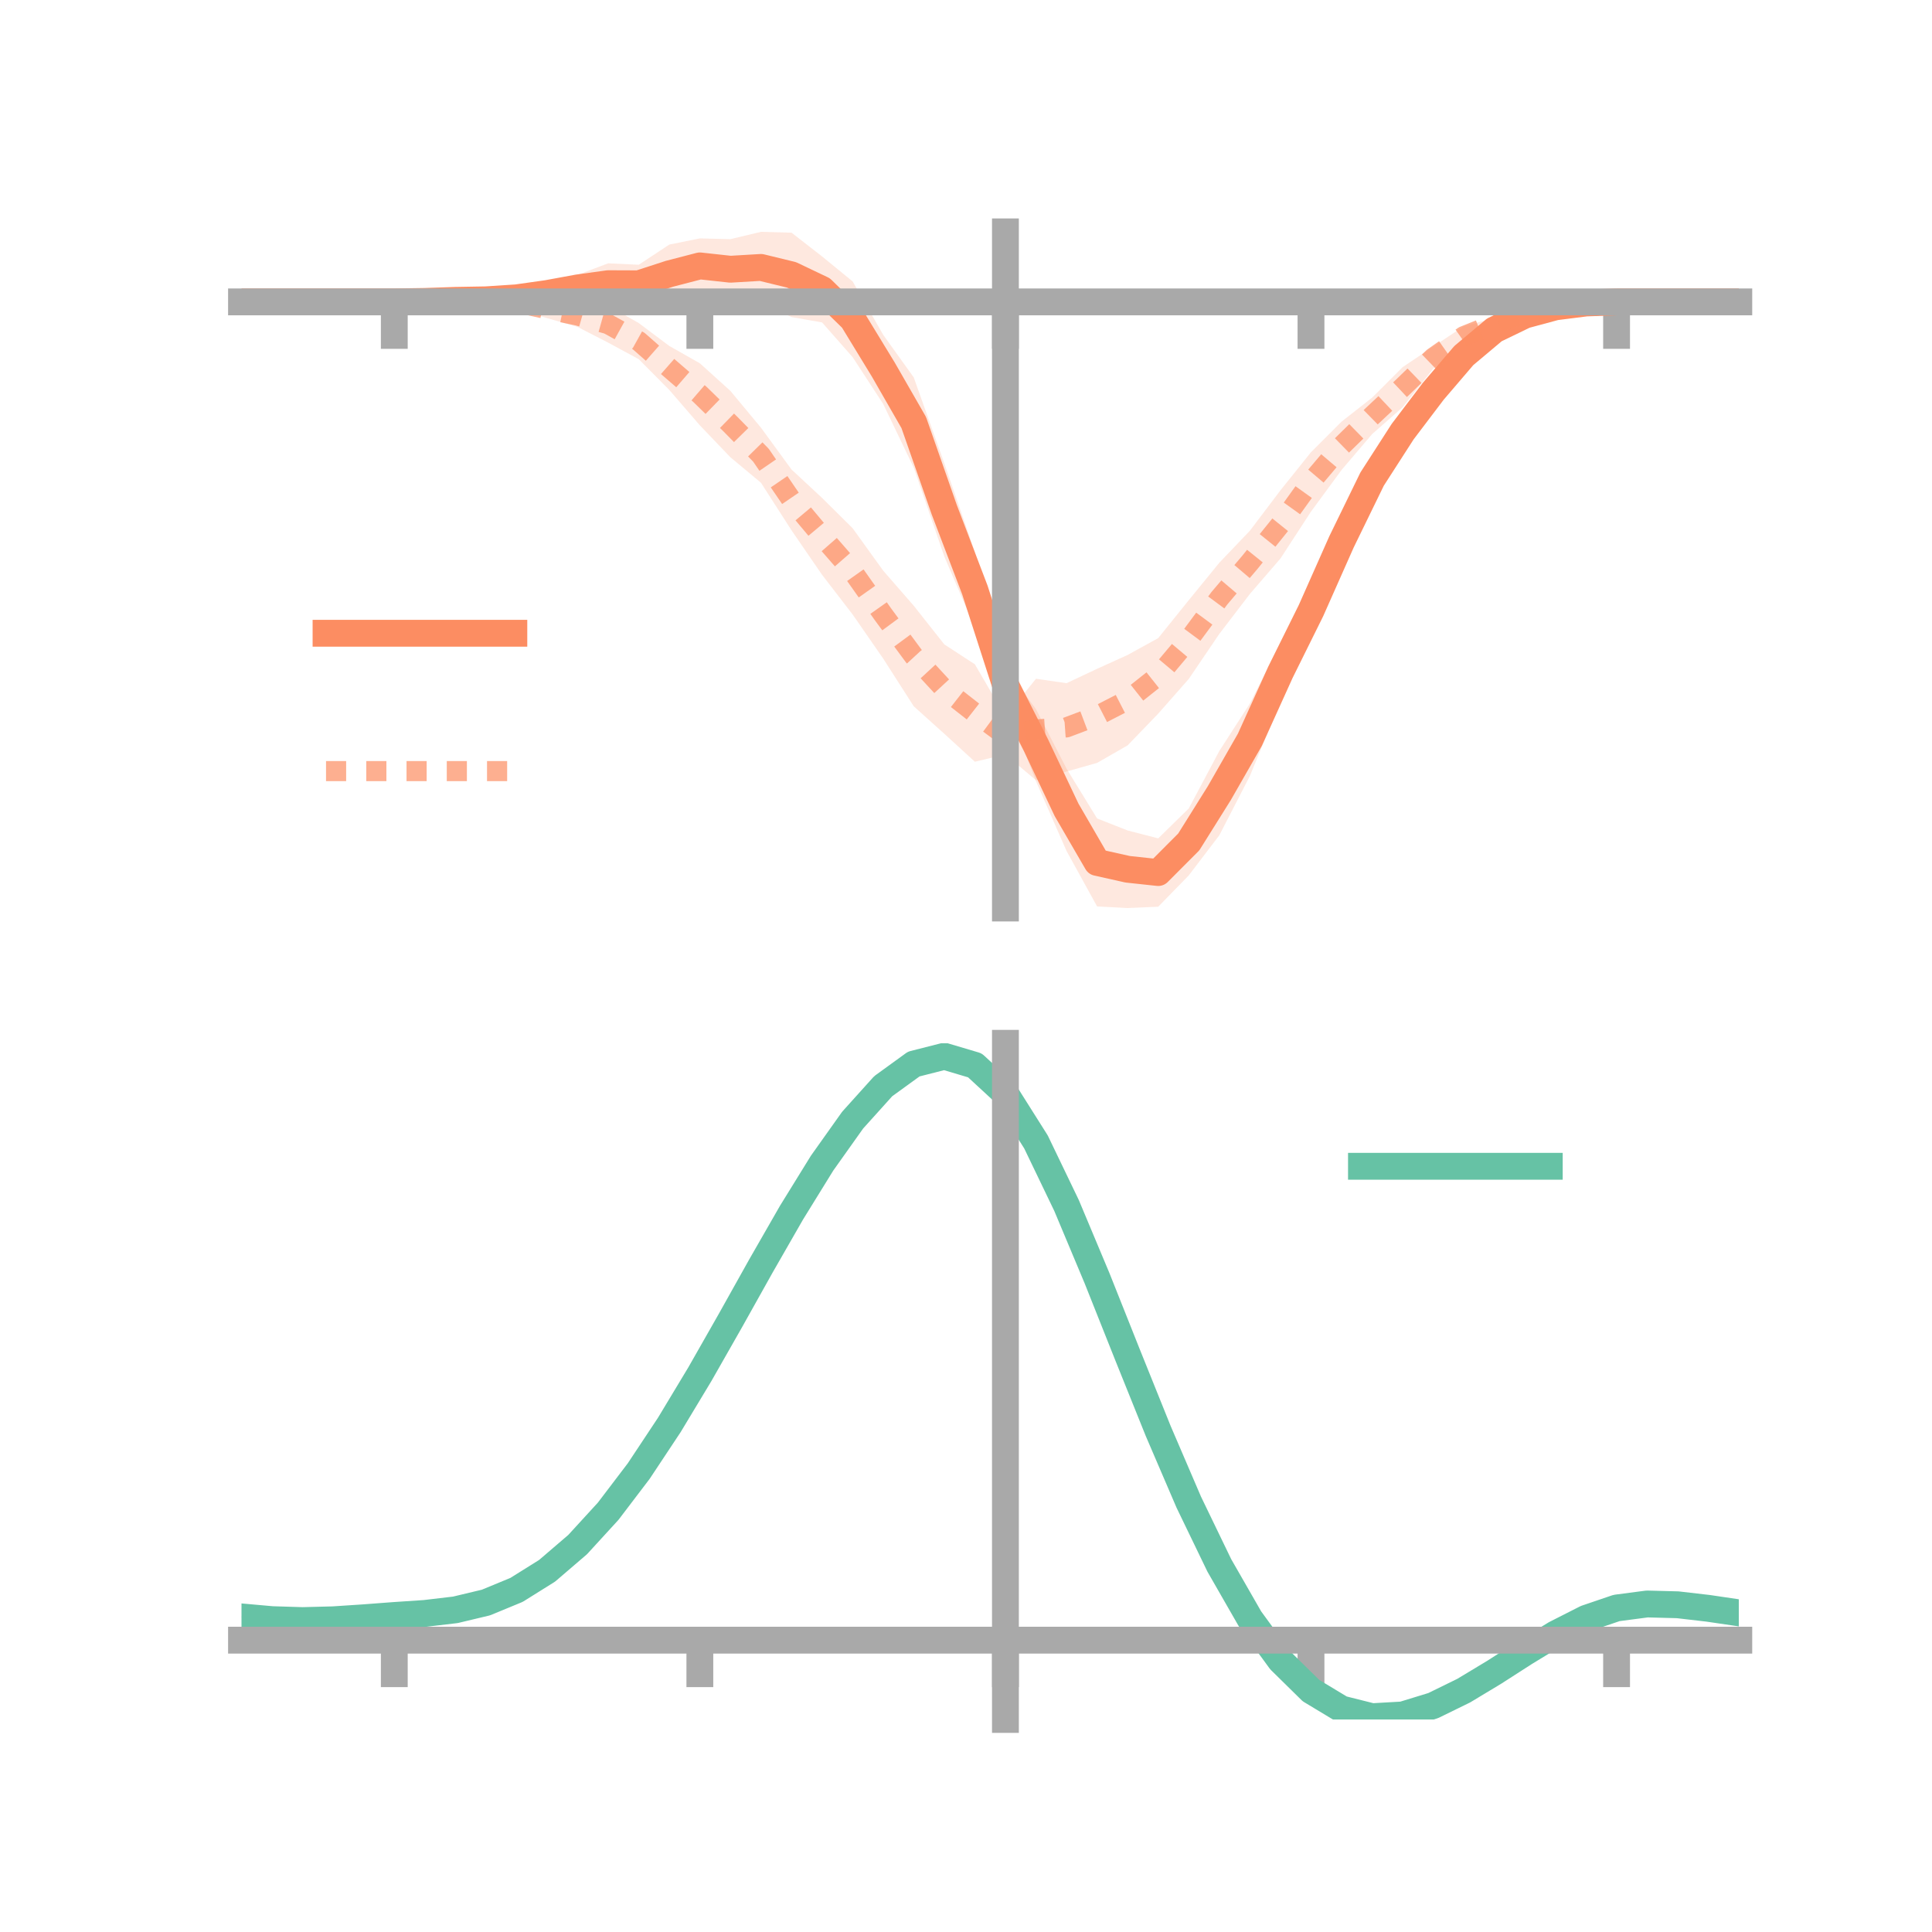 <?xml version="1.0" encoding="utf-8" standalone="no"?>
<!DOCTYPE svg PUBLIC "-//W3C//DTD SVG 1.1//EN"
  "http://www.w3.org/Graphics/SVG/1.1/DTD/svg11.dtd">
<!-- Created with matplotlib (https://matplotlib.org/) -->
<svg height="144pt" version="1.1" viewBox="0 0 144 144" width="144pt" xmlns="http://www.w3.org/2000/svg" xmlns:xlink="http://www.w3.org/1999/xlink">
 <defs>
  <style type="text/css">*{stroke-linecap:butt;stroke-linejoin:round;}</style>
 </defs>
 <g id="figure_1">
  <g id="patch_1">
   <path d="M 0 144 
L 144 144 
L 144 0 
L 0 0 
z
" style="fill:none;"/>
  </g>
  <g id="axes_1">
   <g id="patch_2">
    <path d="M 18 67.68 
L 129.6 67.68 
L 129.6 17.28 
L 18 17.28 
z
" style="fill:none;"/>
   </g>
   <g id="PolyCollection_1">
    <path clip-path="url(#pd5f1af1afb)" d="M 18 22.5 
L 18 22.5 
L 20.278 22.5 
L 22.555 22.5 
L 24.833 22.5 
L 27.11 22.5 
L 29.388 22.499 
L 31.665 22.4 
L 33.943 22.175 
L 36.22 22.003 
L 38.498 21.66 
L 40.776 21.186 
L 43.053 20.481 
L 45.331 19.626 
L 47.608 19.733 
L 49.886 18.23 
L 52.163 17.768 
L 54.441 17.825 
L 56.718 17.28 
L 58.996 17.343 
L 61.273 19.113 
L 63.551 20.977 
L 65.829 24.956 
L 68.106 28.131 
L 70.384 34.532 
L 72.661 41.145 
L 74.939 49.757 
L 77.216 52.86 
L 79.494 57.29 
L 81.771 61.003 
L 84.049 61.9 
L 86.327 62.487 
L 88.604 60.258 
L 90.882 55.971 
L 93.159 52.438 
L 95.437 47.905 
L 97.714 43.395 
L 99.992 38.241 
L 102.269 34.133 
L 104.547 30.684 
L 106.824 28.17 
L 109.102 25.825 
L 111.38 24.043 
L 113.657 23.132 
L 115.935 22.662 
L 118.212 22.508 
L 120.49 22.5 
L 122.767 22.5 
L 125.045 22.5 
L 127.322 22.5 
L 129.6 22.5 
L 129.6 22.5 
L 129.6 22.5 
L 127.322 22.5 
L 125.045 22.5 
L 122.767 22.5 
L 120.49 22.505 
L 118.212 22.657 
L 115.935 23.081 
L 113.657 23.84 
L 111.38 25.134 
L 109.102 27.18 
L 106.824 30.162 
L 104.547 33.656 
L 102.269 37.281 
L 99.992 42.515 
L 97.714 47.626 
L 95.437 52.306 
L 93.159 57.834 
L 90.882 62.256 
L 88.604 65.247 
L 86.327 67.582 
L 84.049 67.68 
L 81.771 67.56 
L 79.494 63.425 
L 77.216 58.229 
L 74.939 52.322 
L 72.661 46.801 
L 70.384 41.478 
L 68.106 34.858 
L 65.829 30.111 
L 63.551 26.621 
L 61.273 24.033 
L 58.996 23.631 
L 56.718 22.584 
L 54.441 22.309 
L 52.163 21.868 
L 49.886 22.589 
L 47.608 22.572 
L 45.331 22.661 
L 43.053 22.436 
L 40.776 22.569 
L 38.498 22.737 
L 36.22 22.691 
L 33.943 22.598 
L 31.665 22.533 
L 29.388 22.501 
L 27.11 22.5 
L 24.833 22.5 
L 22.555 22.5 
L 20.278 22.5 
L 18 22.5 
z
" style="fill:#fc8d62;fill-opacity:0.2;"/>
   </g>
   <g id="PolyCollection_2">
    <path clip-path="url(#pd5f1af1afb)" d="M 18 22.5 
L 18 22.5 
L 20.278 22.5 
L 22.555 22.5 
L 24.833 22.5 
L 27.11 22.5 
L 29.388 22.5 
L 31.665 22.406 
L 33.943 22.167 
L 36.22 22.043 
L 38.498 22.037 
L 40.776 22.385 
L 43.053 22.67 
L 45.331 22.782 
L 47.608 24.078 
L 49.886 25.786 
L 52.163 27.077 
L 54.441 29.137 
L 56.718 31.877 
L 58.996 34.996 
L 61.273 37.112 
L 63.551 39.372 
L 65.829 42.534 
L 68.106 45.149 
L 70.384 48.03 
L 72.661 49.513 
L 74.939 53.415 
L 77.216 50.591 
L 79.494 50.921 
L 81.771 49.848 
L 84.049 48.816 
L 86.327 47.56 
L 88.604 44.735 
L 90.882 41.942 
L 93.159 39.557 
L 95.437 36.547 
L 97.714 33.704 
L 99.992 31.427 
L 102.269 29.639 
L 104.547 27.364 
L 106.824 25.831 
L 109.102 24.318 
L 111.38 23.697 
L 113.657 22.983 
L 115.935 22.639 
L 118.212 22.507 
L 120.49 22.5 
L 122.767 22.5 
L 125.045 22.5 
L 127.322 22.5 
L 129.6 22.5 
L 129.6 22.5 
L 129.6 22.5 
L 127.322 22.5 
L 125.045 22.5 
L 122.767 22.5 
L 120.49 22.503 
L 118.212 22.648 
L 115.935 23.066 
L 113.657 23.72 
L 111.38 24.586 
L 109.102 25.793 
L 106.824 27.481 
L 104.547 30.352 
L 102.269 32.355 
L 99.992 35.029 
L 97.714 38.132 
L 95.437 41.629 
L 93.159 44.269 
L 90.882 47.245 
L 88.604 50.604 
L 86.327 53.19 
L 84.049 55.553 
L 81.771 56.862 
L 79.494 57.505 
L 77.216 58.154 
L 74.939 56.234 
L 72.661 56.775 
L 70.384 54.692 
L 68.106 52.643 
L 65.829 49.088 
L 63.551 45.801 
L 61.273 42.844 
L 58.996 39.528 
L 56.718 35.981 
L 54.441 34.083 
L 52.163 31.702 
L 49.886 29.065 
L 47.608 26.771 
L 45.331 25.539 
L 43.053 24.369 
L 40.776 23.71 
L 38.498 23.042 
L 36.22 22.699 
L 33.943 22.605 
L 31.665 22.532 
L 29.388 22.5 
L 27.11 22.5 
L 24.833 22.5 
L 22.555 22.5 
L 20.278 22.5 
L 18 22.5 
z
" style="fill:#fc8d62;fill-opacity:0.2;"/>
   </g>
   <g id="matplotlib.axis_1">
    <g id="xtick_1">
     <g id="line2d_1">
      <defs>
       <path d="M 0 0 
L 0 3.5 
" id="mb1c1a1a249" style="stroke:#a9a9a9;stroke-width:2;"/>
      </defs>
      <g>
       <use style="fill:#a9a9a9;stroke:#a9a9a9;stroke-width:2;" x="29.388" xlink:href="#mb1c1a1a249" y="22.5"/>
      </g>
     </g>
    </g>
    <g id="xtick_2">
     <g id="line2d_2">
      <g>
       <use style="fill:#a9a9a9;stroke:#a9a9a9;stroke-width:2;" x="52.163" xlink:href="#mb1c1a1a249" y="22.5"/>
      </g>
     </g>
    </g>
    <g id="xtick_3">
     <g id="line2d_3">
      <g>
       <use style="fill:#a9a9a9;stroke:#a9a9a9;stroke-width:2;" x="74.939" xlink:href="#mb1c1a1a249" y="22.5"/>
      </g>
     </g>
    </g>
    <g id="xtick_4">
     <g id="line2d_4">
      <g>
       <use style="fill:#a9a9a9;stroke:#a9a9a9;stroke-width:2;" x="97.714" xlink:href="#mb1c1a1a249" y="22.5"/>
      </g>
     </g>
    </g>
    <g id="xtick_5">
     <g id="line2d_5">
      <g>
       <use style="fill:#a9a9a9;stroke:#a9a9a9;stroke-width:2;" x="120.49" xlink:href="#mb1c1a1a249" y="22.5"/>
      </g>
     </g>
    </g>
   </g>
   <g id="matplotlib.axis_2"/>
   <g id="line2d_6">
    <path clip-path="url(#pd5f1af1afb)" d="M 18 22.5 
L 20.278 22.5 
L 22.555 22.5 
L 24.833 22.5 
L 27.11 22.5 
L 29.388 22.5 
L 31.665 22.466 
L 33.943 22.387 
L 36.22 22.347 
L 38.498 22.198 
L 40.776 21.877 
L 43.053 21.459 
L 45.331 21.144 
L 47.608 21.153 
L 49.886 20.41 
L 52.163 19.818 
L 54.441 20.067 
L 56.718 19.932 
L 58.996 20.487 
L 61.273 21.573 
L 63.551 23.799 
L 65.829 27.533 
L 68.106 31.495 
L 70.384 38.005 
L 72.661 43.973 
L 74.939 51.039 
L 77.216 55.544 
L 79.494 60.358 
L 81.771 64.281 
L 84.049 64.79 
L 86.327 65.035 
L 88.604 62.752 
L 90.882 59.113 
L 93.159 55.136 
L 95.437 50.105 
L 97.714 45.51 
L 99.992 40.378 
L 102.269 35.707 
L 104.547 32.17 
L 106.824 29.166 
L 109.102 26.503 
L 111.38 24.588 
L 113.657 23.486 
L 115.935 22.871 
L 118.212 22.582 
L 120.49 22.502 
L 122.767 22.5 
L 125.045 22.5 
L 127.322 22.5 
L 129.6 22.5 
" style="fill:none;stroke:#fc8d62;stroke-linecap:square;stroke-width:2;"/>
   </g>
   <g id="line2d_7">
    <path clip-path="url(#pd5f1af1afb)" d="M 18 22.5 
L 20.278 22.5 
L 22.555 22.5 
L 24.833 22.5 
L 27.11 22.5 
L 29.388 22.5 
L 31.665 22.469 
L 33.943 22.386 
L 36.22 22.371 
L 38.498 22.539 
L 40.776 23.048 
L 43.053 23.519 
L 45.331 24.161 
L 47.608 25.424 
L 49.886 27.425 
L 52.163 29.389 
L 54.441 31.61 
L 56.718 33.929 
L 58.996 37.262 
L 61.273 39.978 
L 63.551 42.587 
L 65.829 45.811 
L 68.106 48.896 
L 70.384 51.361 
L 72.661 53.144 
L 74.939 54.825 
L 77.216 54.373 
L 79.494 54.213 
L 81.771 53.355 
L 84.049 52.184 
L 86.327 50.375 
L 88.604 47.67 
L 90.882 44.594 
L 93.159 41.913 
L 95.437 39.088 
L 97.714 35.918 
L 99.992 33.228 
L 102.269 30.997 
L 104.547 28.858 
L 106.824 26.656 
L 109.102 25.055 
L 111.38 24.141 
L 113.657 23.351 
L 115.935 22.853 
L 118.212 22.577 
L 120.49 22.502 
L 122.767 22.5 
L 125.045 22.5 
L 127.322 22.5 
L 129.6 22.5 
" style="fill:none;stroke:#fc8d62;stroke-dasharray:1.5,1.5;stroke-dashoffset:0;stroke-opacity:0.7;stroke-width:1.5;"/>
   </g>
   <g id="patch_3">
    <path d="M 74.939 67.68 
L 74.939 17.28 
" style="fill:none;stroke:#a9a9a9;stroke-linecap:square;stroke-linejoin:miter;stroke-width:2;"/>
   </g>
   <g id="patch_4">
    <path d="M 129.6 67.68 
L 129.6 17.28 
" style="fill:none;"/>
   </g>
   <g id="patch_5">
    <path d="M 18 22.5 
L 129.6 22.5 
" style="fill:none;stroke:#a9a9a9;stroke-linecap:square;stroke-linejoin:miter;stroke-width:2;"/>
   </g>
   <g id="patch_6">
    <path d="M 18 17.28 
L 129.6 17.28 
" style="fill:none;"/>
   </g>
   <g id="legend_1">
    <g id="line2d_8">
     <path d="M 24.3 47.2 
L 38.3 47.2 
" style="fill:none;stroke:#fc8d62;stroke-linecap:square;stroke-width:2;"/>
    </g>
    <g id="line2d_9"/>
    <g id="text_1">
     <!--   -->
     <g transform="translate(43.9 49.65)scale(0.07 -0.07)">
      <defs>
       <path id="DejaVuSans-32"/>
      </defs>
      <use xlink:href="#DejaVuSans-32"/>
     </g>
    </g>
    <g id="line2d_10">
     <path d="M 24.3 57.474 
L 38.3 57.474 
" style="fill:none;stroke:#fc8d62;stroke-dasharray:1.5,1.5;stroke-dashoffset:0;stroke-opacity:0.7;stroke-width:1.5;"/>
    </g>
    <g id="line2d_11"/>
    <g id="text_2">
     <!--   -->
     <g transform="translate(43.9 59.924)scale(0.07 -0.07)">
      <use xlink:href="#DejaVuSans-32"/>
     </g>
    </g>
   </g>
  </g>
  <g id="axes_2">
   <g id="patch_7">
    <path d="M 18 128.16 
L 129.6 128.16 
L 129.6 77.76 
L 18 77.76 
z
" style="fill:none;"/>
   </g>
   <g id="PolyCollection_3">
    <path clip-path="url(#p2812e816e2)" d="M 18 120.558 
L 18 120.472 
L 20.278 120.684 
L 22.555 120.757 
L 24.833 120.692 
L 27.11 120.534 
L 29.388 120.354 
L 31.665 120.197 
L 33.943 119.924 
L 36.22 119.374 
L 38.498 118.421 
L 40.776 116.974 
L 43.053 114.984 
L 45.331 112.44 
L 47.608 109.375 
L 49.886 105.856 
L 52.163 101.983 
L 54.441 97.886 
L 56.718 93.719 
L 58.996 89.657 
L 61.273 85.889 
L 63.551 82.613 
L 65.829 80.034 
L 68.106 78.351 
L 70.384 77.76 
L 72.661 78.448 
L 74.939 80.584 
L 77.216 84.245 
L 79.494 89.052 
L 81.771 94.566 
L 84.049 100.378 
L 86.327 106.129 
L 88.604 111.52 
L 90.882 116.317 
L 93.159 120.35 
L 95.437 123.518 
L 97.714 125.783 
L 99.992 127.167 
L 102.269 127.743 
L 104.547 127.62 
L 106.824 126.933 
L 109.102 125.835 
L 111.38 124.485 
L 113.657 123.047 
L 115.935 121.68 
L 118.212 120.536 
L 120.49 119.766 
L 122.767 119.469 
L 125.045 119.534 
L 127.322 119.808 
L 129.6 120.155 
L 129.6 120.267 
L 129.6 120.267 
L 127.322 119.943 
L 125.045 119.688 
L 122.767 119.633 
L 120.49 119.934 
L 118.212 120.714 
L 115.935 121.885 
L 113.657 123.296 
L 111.38 124.785 
L 109.102 126.181 
L 106.824 127.316 
L 104.547 128.025 
L 102.269 128.16 
L 99.992 127.594 
L 97.714 126.232 
L 95.437 124.02 
L 93.159 120.944 
L 90.882 117.042 
L 88.604 112.406 
L 86.327 107.194 
L 84.049 101.627 
L 81.771 95.996 
L 79.494 90.647 
L 77.216 85.982 
L 74.939 82.428 
L 72.661 80.36 
L 70.384 79.695 
L 68.106 80.265 
L 65.829 81.885 
L 63.551 84.362 
L 61.273 87.501 
L 58.996 91.107 
L 56.718 94.987 
L 54.441 98.963 
L 52.163 102.868 
L 49.886 106.557 
L 47.608 109.91 
L 45.331 112.834 
L 43.053 115.267 
L 40.776 117.181 
L 38.498 118.583 
L 36.22 119.513 
L 33.943 120.051 
L 31.665 120.315 
L 29.388 120.462 
L 27.11 120.626 
L 24.833 120.767 
L 22.555 120.82 
L 20.278 120.751 
L 18 120.558 
z
" style="fill:#66c2a5;fill-opacity:0.2;"/>
   </g>
   <g id="matplotlib.axis_3">
    <g id="xtick_6">
     <g id="line2d_12">
      <g>
       <use style="fill:#a9a9a9;stroke:#a9a9a9;stroke-width:2;" x="29.388" xlink:href="#mb1c1a1a249" y="122.248"/>
      </g>
     </g>
    </g>
    <g id="xtick_7">
     <g id="line2d_13">
      <g>
       <use style="fill:#a9a9a9;stroke:#a9a9a9;stroke-width:2;" x="52.163" xlink:href="#mb1c1a1a249" y="122.248"/>
      </g>
     </g>
    </g>
    <g id="xtick_8">
     <g id="line2d_14">
      <g>
       <use style="fill:#a9a9a9;stroke:#a9a9a9;stroke-width:2;" x="74.939" xlink:href="#mb1c1a1a249" y="122.248"/>
      </g>
     </g>
    </g>
    <g id="xtick_9">
     <g id="line2d_15">
      <g>
       <use style="fill:#a9a9a9;stroke:#a9a9a9;stroke-width:2;" x="97.714" xlink:href="#mb1c1a1a249" y="122.248"/>
      </g>
     </g>
    </g>
    <g id="xtick_10">
     <g id="line2d_16">
      <g>
       <use style="fill:#a9a9a9;stroke:#a9a9a9;stroke-width:2;" x="120.49" xlink:href="#mb1c1a1a249" y="122.248"/>
      </g>
     </g>
    </g>
   </g>
   <g id="matplotlib.axis_4"/>
   <g id="line2d_17">
    <path clip-path="url(#p2812e816e2)" d="M 18 120.515 
L 20.278 120.718 
L 22.555 120.788 
L 24.833 120.73 
L 27.11 120.58 
L 29.388 120.408 
L 31.665 120.256 
L 33.943 119.987 
L 36.22 119.443 
L 38.498 118.502 
L 40.776 117.078 
L 43.053 115.125 
L 45.331 112.637 
L 47.608 109.643 
L 49.886 106.207 
L 52.163 102.426 
L 54.441 98.425 
L 56.718 94.353 
L 58.996 90.382 
L 61.273 86.695 
L 63.551 83.488 
L 65.829 80.959 
L 68.106 79.308 
L 70.384 78.728 
L 72.661 79.404 
L 74.939 81.506 
L 77.216 85.113 
L 79.494 89.85 
L 81.771 95.281 
L 84.049 101.003 
L 86.327 106.661 
L 88.604 111.963 
L 90.882 116.679 
L 93.159 120.647 
L 95.437 123.769 
L 97.714 126.008 
L 99.992 127.381 
L 102.269 127.952 
L 104.547 127.822 
L 106.824 127.124 
L 109.102 126.008 
L 111.38 124.635 
L 113.657 123.172 
L 115.935 121.782 
L 118.212 120.625 
L 120.49 119.85 
L 122.767 119.551 
L 125.045 119.611 
L 127.322 119.875 
L 129.6 120.211 
" style="fill:none;stroke:#66c2a5;stroke-linecap:square;stroke-width:2;"/>
   </g>
   <g id="patch_8">
    <path d="M 74.939 128.16 
L 74.939 77.76 
" style="fill:none;stroke:#a9a9a9;stroke-linecap:square;stroke-linejoin:miter;stroke-width:2;"/>
   </g>
   <g id="patch_9">
    <path d="M 129.6 128.16 
L 129.6 77.76 
" style="fill:none;"/>
   </g>
   <g id="patch_10">
    <path d="M 18 122.248 
L 129.6 122.248 
" style="fill:none;stroke:#a9a9a9;stroke-linecap:square;stroke-linejoin:miter;stroke-width:2;"/>
   </g>
   <g id="patch_11">
    <path d="M 18 77.76 
L 129.6 77.76 
" style="fill:none;"/>
   </g>
   <g id="legend_2">
    <g id="line2d_18">
     <path d="M 101.475 86.929 
L 115.475 86.929 
" style="fill:none;stroke:#66c2a5;stroke-linecap:square;stroke-width:2;"/>
    </g>
    <g id="line2d_19"/>
    <g id="text_3">
     <!--   -->
     <g transform="translate(121.075 89.379)scale(0.07 -0.07)">
      <use xlink:href="#DejaVuSans-32"/>
     </g>
    </g>
   </g>
  </g>
 </g>
 <defs>
  <clipPath id="pd5f1af1afb">
   <rect height="50.4" width="111.6" x="18" y="17.28"/>
  </clipPath>
  <clipPath id="p2812e816e2">
   <rect height="50.4" width="111.6" x="18" y="77.76"/>
  </clipPath>
 </defs>
</svg>
